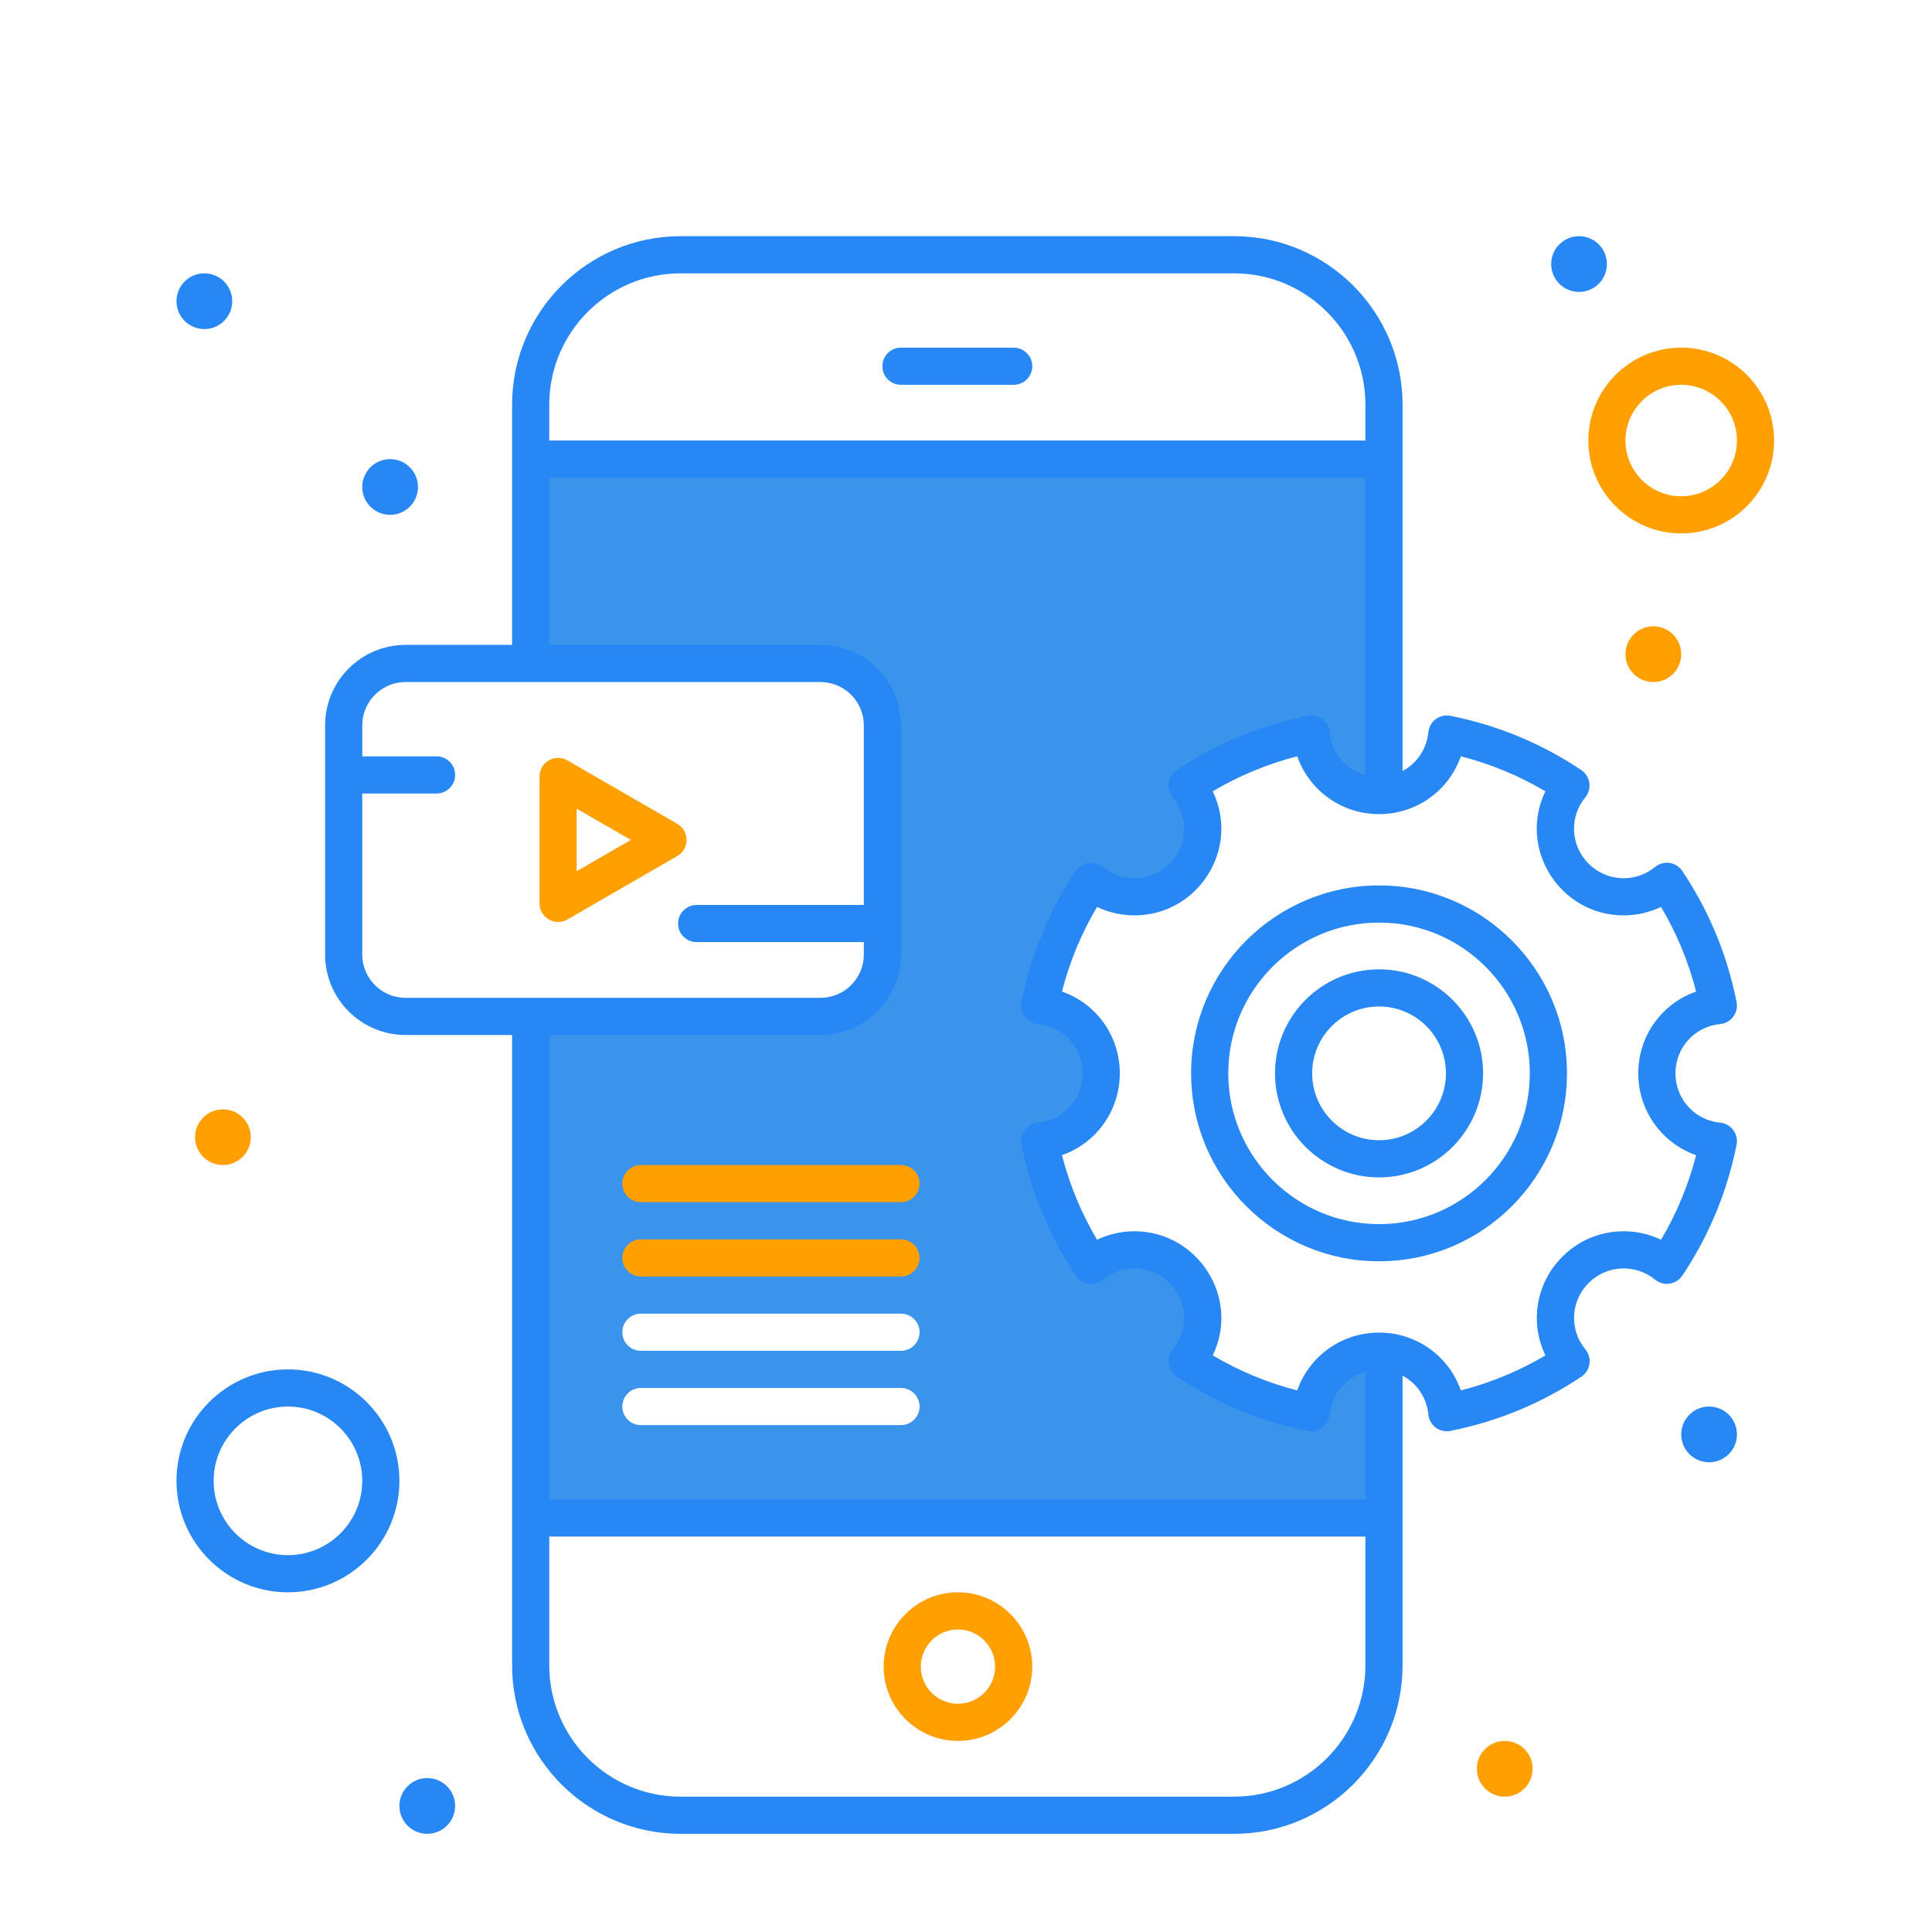 <svg width="112" height="112" viewBox="0 0 112 112" fill="none" xmlns="http://www.w3.org/2000/svg">
<g filter="url(#filter0_d_1_630)">
<path d="M31.213 22.951H79.869V42.23L75.279 39.016L69.311 41.312V46.361L65.639 47.738H62.885L60.59 53.705L63.803 57.836L61.049 62.885L63.803 69.311L67.016 68.394L69.311 72.066V74.82L76.197 77.574L79.41 74.82L79.869 83.541H31.213V55.082L50.492 53.705V36.721L47.738 34.426H31.213V22.951Z" fill="#3B94EC"/>
<path d="M32.892 49.304L39.263 45.625C39.98 45.211 39.98 44.174 39.263 43.76L32.892 40.081C32.176 39.668 31.276 40.184 31.276 41.014V48.371C31.276 49.206 32.183 49.713 32.892 49.304ZM33.43 42.879L36.571 44.692L33.43 46.506V42.879Z" fill="#FFA000"/>
<path d="M55.533 88.308C53.158 88.308 51.226 90.24 51.226 92.615C51.226 94.991 53.158 96.923 55.533 96.923C57.909 96.923 59.841 94.991 59.841 92.615C59.841 90.24 57.909 88.308 55.533 88.308ZM55.533 94.769C54.346 94.769 53.38 93.803 53.38 92.615C53.38 91.428 54.346 90.462 55.533 90.462C56.721 90.462 57.687 91.428 57.687 92.615C57.687 93.803 56.721 94.769 55.533 94.769Z" fill="#FFA000"/>
<path d="M52.231 18.308H58.764C59.359 18.308 59.841 17.825 59.841 17.231C59.841 16.636 59.359 16.154 58.764 16.154H52.231C51.636 16.154 51.154 16.636 51.154 17.231C51.154 17.825 51.636 18.308 52.231 18.308Z" fill="#2787F5"/>
<path d="M79.948 47.329C73.939 47.329 69.05 52.215 69.05 58.22C69.05 64.23 73.939 69.118 79.948 69.118C85.954 69.118 90.839 64.23 90.839 58.22C90.839 52.215 85.953 47.329 79.948 47.329ZM79.948 66.964C75.127 66.964 71.204 63.042 71.204 58.22C71.204 53.402 75.127 49.483 79.948 49.483C84.766 49.483 88.685 53.402 88.685 58.22C88.685 63.042 84.766 66.964 79.948 66.964Z" fill="#2787F5"/>
<path d="M79.947 52.193C76.62 52.193 73.914 54.898 73.914 58.222C73.914 61.548 76.62 64.255 79.947 64.255C83.271 64.255 85.976 61.549 85.976 58.222C85.976 54.898 83.271 52.193 79.947 52.193ZM79.947 62.101C77.808 62.101 76.068 60.361 76.068 58.222C76.068 56.085 77.808 54.347 79.947 54.347C82.083 54.347 83.822 56.085 83.822 58.222C83.822 60.361 82.083 62.101 79.947 62.101Z" fill="#2787F5"/>
<path d="M100.671 62.365C100.796 61.74 100.353 61.143 99.719 61.082C98.241 60.939 97.127 59.709 97.127 58.221C97.127 56.736 98.241 55.508 99.719 55.365C100.355 55.304 100.796 54.706 100.671 54.083C100.127 51.353 99.069 48.8 97.526 46.493C97.173 45.965 96.439 45.854 95.946 46.261C94.837 47.176 93.163 47.139 92.094 46.07C91.043 45.023 90.96 43.368 91.902 42.22C92.304 41.731 92.199 40.998 91.67 40.642C89.374 39.102 86.822 38.044 84.086 37.497C83.463 37.371 82.864 37.814 82.803 38.449C82.707 39.437 82.125 40.26 81.308 40.699V19.456C81.308 14.072 76.928 9.692 71.544 9.692H39.451C34.067 9.692 29.687 14.072 29.687 19.456V33.385H23.513C20.94 33.385 18.846 35.478 18.846 38.051V51.334C18.846 53.907 20.94 56 23.513 56H29.687V92.544C29.687 97.928 34.067 102.308 39.451 102.308H71.544C76.928 102.308 81.308 97.927 81.308 92.543V75.748C82.126 76.187 82.707 77.01 82.803 77.999C82.864 78.63 83.457 79.075 84.085 78.951C86.816 78.406 89.369 77.348 91.675 75.806C92.204 75.452 92.313 74.717 91.907 74.225C90.962 73.079 91.042 71.425 92.098 70.374C93.164 69.303 94.838 69.271 95.948 70.182C96.441 70.586 97.174 70.475 97.526 69.948C99.068 67.642 100.126 65.091 100.671 62.365ZM39.451 11.846H71.544C75.74 11.846 79.154 15.26 79.154 19.456V21.538H31.841V19.456C31.841 15.26 35.255 11.846 39.451 11.846ZM21 51.333V42H25.308C25.902 42 26.385 41.518 26.385 40.923C26.385 40.328 25.902 39.846 25.308 39.846H21V38.051C21 36.666 22.127 35.538 23.513 35.538H47.564C48.95 35.538 50.077 36.666 50.077 38.051V48.462H40.385C39.79 48.462 39.308 48.944 39.308 49.538C39.308 50.133 39.79 50.615 40.385 50.615H50.077V51.333C50.077 52.719 48.95 53.846 47.564 53.846H23.513C22.127 53.846 21 52.719 21 51.333ZM47.564 56C50.137 56 52.231 53.907 52.231 51.333V38.051C52.231 35.478 50.137 33.385 47.564 33.385H31.841V23.692H79.154V40.931C78.042 40.616 77.203 39.654 77.086 38.449C77.025 37.812 76.425 37.372 75.803 37.497C73.067 38.044 70.515 39.102 68.219 40.642C67.691 40.997 67.583 41.729 67.986 42.22C68.928 43.368 68.846 45.023 67.792 46.072C66.729 47.136 65.055 47.178 63.943 46.261C63.45 45.854 62.715 45.965 62.362 46.493C60.82 48.8 59.762 51.353 59.218 54.083C59.093 54.707 59.535 55.304 60.17 55.366C61.648 55.509 62.762 56.736 62.762 58.221C62.762 59.709 61.648 60.939 60.17 61.082C59.535 61.144 59.093 61.741 59.218 62.365C59.763 65.091 60.821 67.643 62.362 69.948C62.716 70.477 63.449 70.585 63.941 70.182C65.047 69.275 66.719 69.298 67.794 70.378C68.846 71.425 68.929 73.08 67.987 74.227C67.583 74.719 67.691 75.452 68.22 75.806C70.525 77.347 73.077 78.405 75.803 78.951C76.433 79.075 77.025 78.63 77.086 77.999C77.203 76.794 78.042 75.831 79.154 75.516V82.923H31.841V56H47.564ZM71.544 100.154H39.451C35.255 100.154 31.841 96.74 31.841 92.544V85.077H79.154V92.543C79.154 96.74 75.74 100.154 71.544 100.154ZM96.292 67.868C94.435 66.984 92.131 67.289 90.575 68.851C89.025 70.395 88.677 72.689 89.59 74.574C88.058 75.481 86.416 76.161 84.687 76.605C83.998 74.63 82.132 73.252 79.948 73.252C77.76 73.252 75.892 74.63 75.202 76.605C73.475 76.16 71.835 75.48 70.303 74.573C71.918 71.222 69.423 67.378 65.762 67.378C65.009 67.378 64.268 67.548 63.597 67.868C62.689 66.336 62.008 64.694 61.563 62.966C63.538 62.276 64.916 60.407 64.916 58.22C64.916 56.036 63.538 54.17 61.563 53.481C62.008 51.751 62.688 50.108 63.596 48.575C64.268 48.895 65.009 49.066 65.763 49.066C69.439 49.066 71.912 45.211 70.303 41.873C71.83 40.968 73.471 40.288 75.202 39.842C75.892 41.817 77.76 43.195 79.948 43.195C82.132 43.195 83.998 41.818 84.687 39.842C86.419 40.288 88.06 40.968 89.586 41.873C87.977 45.212 90.451 49.066 94.127 49.066C94.881 49.066 95.621 48.895 96.293 48.575C97.201 50.108 97.882 51.751 98.326 53.481C96.351 54.17 94.973 56.036 94.973 58.22C94.973 60.407 96.351 62.276 98.326 62.966C97.881 64.694 97.2 66.336 96.292 67.868Z" fill="#2787F5"/>
<path d="M97.462 16.154C94.493 16.154 92.077 18.569 92.077 21.538C92.077 24.508 94.493 26.923 97.462 26.923C100.431 26.923 102.846 24.508 102.846 21.538C102.846 18.569 100.431 16.154 97.462 16.154ZM97.462 24.769C95.68 24.769 94.231 23.32 94.231 21.538C94.231 19.757 95.68 18.308 97.462 18.308C99.243 18.308 100.693 19.757 100.693 21.538C100.693 23.32 99.243 24.769 97.462 24.769Z" fill="#FFA000"/>
<path d="M16.692 75.385C13.13 75.385 10.231 78.283 10.231 81.846C10.231 85.409 13.13 88.308 16.692 88.308C20.255 88.308 23.154 85.409 23.154 81.846C23.154 78.283 20.255 75.385 16.692 75.385ZM16.692 86.154C14.317 86.154 12.385 84.222 12.385 81.846C12.385 79.471 14.317 77.539 16.692 77.539C19.068 77.539 21 79.471 21 81.846C21 84.222 19.068 86.154 16.692 86.154Z" fill="#2787F5"/>
<path d="M91.539 12.923C92.431 12.923 93.154 12.2 93.154 11.308C93.154 10.416 92.431 9.692 91.539 9.692C90.647 9.692 89.923 10.416 89.923 11.308C89.923 12.2 90.647 12.923 91.539 12.923Z" fill="#2787F5"/>
<path d="M95.846 35.538C96.739 35.538 97.462 34.815 97.462 33.923C97.462 33.031 96.739 32.308 95.846 32.308C94.954 32.308 94.231 33.031 94.231 33.923C94.231 34.815 94.954 35.538 95.846 35.538Z" fill="#FFA000"/>
<path d="M99.077 80.769C99.969 80.769 100.693 80.046 100.693 79.154C100.693 78.262 99.969 77.539 99.077 77.539C98.185 77.539 97.462 78.262 97.462 79.154C97.462 80.046 98.185 80.769 99.077 80.769Z" fill="#2787F5"/>
<path d="M11.846 15.077C12.739 15.077 13.462 14.354 13.462 13.462C13.462 12.569 12.739 11.846 11.846 11.846C10.954 11.846 10.231 12.569 10.231 13.462C10.231 14.354 10.954 15.077 11.846 15.077Z" fill="#2787F5"/>
<path d="M22.615 25.846C23.508 25.846 24.231 25.123 24.231 24.231C24.231 23.339 23.508 22.616 22.615 22.616C21.723 22.616 21 23.339 21 24.231C21 25.123 21.723 25.846 22.615 25.846Z" fill="#2787F5"/>
<path d="M12.924 63.538C13.816 63.538 14.539 62.815 14.539 61.923C14.539 61.031 13.816 60.308 12.924 60.308C12.031 60.308 11.308 61.031 11.308 61.923C11.308 62.815 12.031 63.538 12.924 63.538Z" fill="#FFA000"/>
<path d="M24.769 102.308C25.661 102.308 26.385 101.585 26.385 100.692C26.385 99.8 25.661 99.077 24.769 99.077C23.877 99.077 23.154 99.8 23.154 100.692C23.154 101.585 23.877 102.308 24.769 102.308Z" fill="#2787F5"/>
<path d="M87.231 100.154C88.123 100.154 88.847 99.431 88.847 98.538C88.847 97.646 88.123 96.923 87.231 96.923C86.339 96.923 85.616 97.646 85.616 98.538C85.616 99.431 86.339 100.154 87.231 100.154Z" fill="#FFA000"/>
<path d="M52.231 76.462H37.154C36.559 76.462 36.077 76.944 36.077 77.539C36.077 78.133 36.559 78.615 37.154 78.615H52.231C52.826 78.615 53.308 78.133 53.308 77.539C53.308 76.944 52.826 76.462 52.231 76.462Z" fill="white"/>
<path d="M37.154 74.308H52.231C52.826 74.308 53.308 73.826 53.308 73.231C53.308 72.636 52.826 72.154 52.231 72.154H37.154C36.559 72.154 36.077 72.636 36.077 73.231C36.077 73.826 36.559 74.308 37.154 74.308Z" fill="white"/>
<path d="M37.154 70H52.231C52.826 70 53.308 69.518 53.308 68.923C53.308 68.328 52.826 67.846 52.231 67.846H37.154C36.559 67.846 36.077 68.328 36.077 68.923C36.077 69.518 36.559 70 37.154 70Z" fill="#FFA000"/>
<path d="M37.154 65.692H52.231C52.826 65.692 53.308 65.21 53.308 64.615C53.308 64.021 52.826 63.539 52.231 63.539H37.154C36.559 63.539 36.077 64.021 36.077 64.615C36.077 65.21 36.559 65.692 37.154 65.692Z" fill="#FFA000"/>
</g>
<defs>
<filter id="filter0_d_1_630" x="-4" y="0" width="120" height="120" filterUnits="userSpaceOnUse" color-interpolation-filters="sRGB">
<feFlood flood-opacity="0" result="BackgroundImageFix"/>
<feColorMatrix in="SourceAlpha" type="matrix" values="0 0 0 0 0 0 0 0 0 0 0 0 0 0 0 0 0 0 127 0" result="hardAlpha"/>
<feOffset dy="4"/>
<feGaussianBlur stdDeviation="2"/>
<feComposite in2="hardAlpha" operator="out"/>
<feColorMatrix type="matrix" values="0 0 0 0 0 0 0 0 0 0 0 0 0 0 0 0 0 0 0.25 0"/>
<feBlend mode="normal" in2="BackgroundImageFix" result="effect1_dropShadow_1_630"/>
<feBlend mode="normal" in="SourceGraphic" in2="effect1_dropShadow_1_630" result="shape"/>
</filter>
</defs>
</svg>
